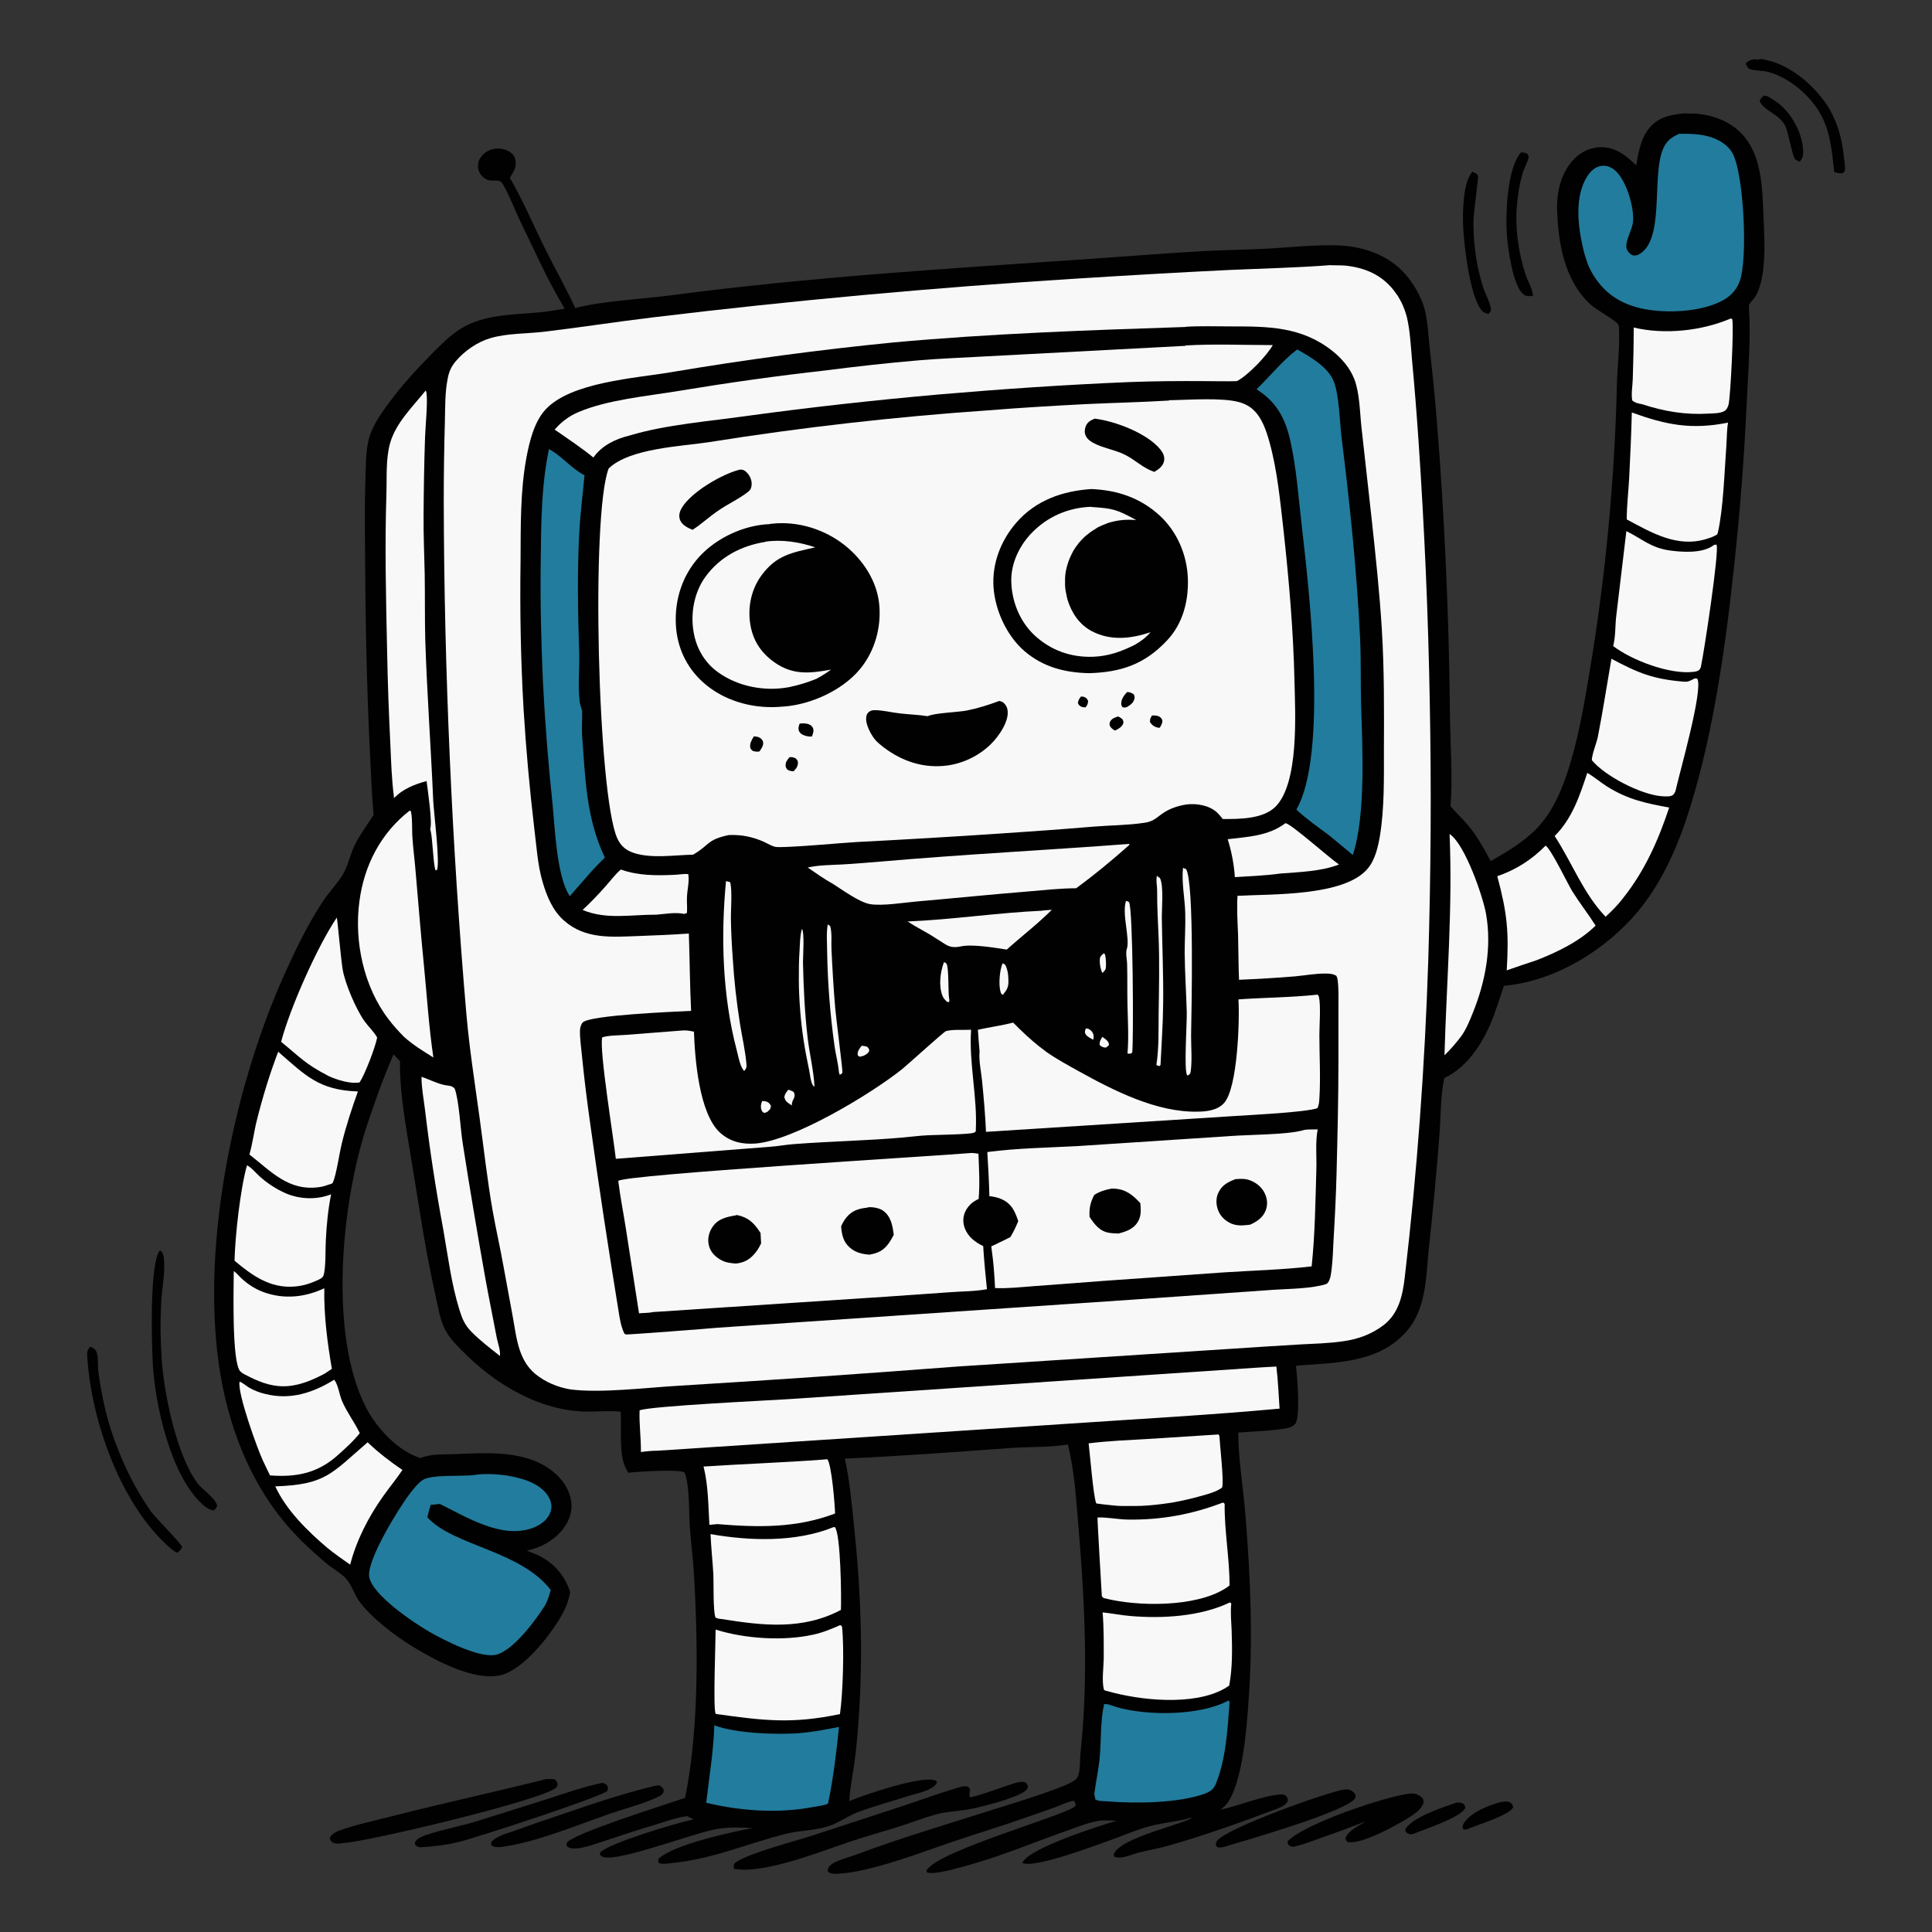 <?xml version="1.0" encoding="UTF-8"?>
<svg xmlns="http://www.w3.org/2000/svg" version="1.1" viewBox="0 0 1024 1024">
  <rect x="0" y="0" width="1024" height="1024" fill="#333333" stroke="none"/>
  <defs>
    <style>
      .cls-1 {
        fill: #010101;
      }

      .cls-2 {
        fill: #227c9d;
      }

      .cls-3 {
        fill: #f8f8f8;
      }
    </style>
  </defs>
  <!-- Generator: Adobe Illustrator 28.6.0, SVG Export Plug-In . SVG Version: 1.2.0 Build 709)  -->
  <g>
    <g id="Capa_1">
      <g>
        <path class="cls-1" d="M796.3,955c1.3-.1,3.1-.4,4.2.4,1.1.7,1.2,1.3,1.5,2.5-1.7,4-18.2,9.1-22.9,11-1.2.6-1.9.9-3.3.8l-.6-.8c0-1,0-1.3.5-2.3,3.7-6.2,13.9-10,20.6-11.7Z"/>
        <path class="cls-1" d="M771.9,955.4c1.3,0,2.5-.2,3.6.6,1,.7,1,1.2,1.1,2.3-2.3,5-21.3,11.1-27.2,13.6-.7.2-1.4.3-2.1.4-.8-.4-1.4-.6-2.1-1.3-.5-.6-.3-.8-.3-1.5,3.5-6.3,20-11.7,26.9-14Z"/>
        <path class="cls-1" d="M935,50.7c1.6,0,2.5.7,3.8,1.5l.8.5c1.2.8,2.4,1.6,3.6,2.5,6.9,5.9,12.1,15.5,12.5,24.7.1,2.4-.2,4-1.8,5.8-.2,0-.4-.1-.5-.2-.6-.2-1.6-.7-2-1.2-1.5-1.7-3.4-13.8-5.1-17.4-2.9-6.3-11.4-8.1-13.6-13.3.4-1.6,1.1-1.9,2.3-3Z"/>
        <path class="cls-1" d="M780.5,91.1c.5.2,1.1.4,1.6.7.5.3,1.2.9,1.3,1.5.2.9-2.3,19.7-2.4,22.6-.3,11.8,1.4,24.8,5,36.1,1.2,3.7,3.3,7.2,4.1,11,.4,1.7-.2,2.1-1.1,3.4-1-.2-2.2-.5-3-1.2-6.8-6.2-10.1-35.4-10.5-45.1-.3-7.4-.2-23.6,5-29.2Z"/>
        <path class="cls-1" d="M805.9,80.8c1.4,0,2.2,0,3.6.7.6,1,.9,1.2.6,2.4-.6,2.3-1.9,4.5-2.7,6.8-1.9,5.8-2.9,12.3-3.4,18.3-1.1,11.8.9,25.4,4.6,36.6,1.2,3.6,3.7,7.4,3.9,11.2-1.9.2-3.6.4-5.1-.8-5.6-4.7-8.2-24.4-8.7-31.3-.8-10.8,0-35.4,7.4-43.9Z"/>
        <path class="cls-1" d="M932.5,31.3c.6,0,.3,0,1,0,13,1.8,25.1,11.4,32.8,21.5,7,9.3,10,19.8,11.1,31.2.2,2,.7,4.4.4,6.3-.2,1-.5.9-1.3,1.5-1.6.2-2.8-.2-4.3-.6-1.4-12-2-22.9-8.9-33.4-5.9-8.9-15.8-16.9-26.2-19.7-3.1-.8-6.7-.5-9.6-1.5-1.1-.4-1.6-1.5-2.1-2.4,0-.8,0-.8.5-1.2,1.1-1,3.1-1.7,4.6-1.5,1.2,0,.5.2,1.6,0,.2,0,.4,0,.5-.1Z"/>
        <path class="cls-1" d="M47.7,713.7c.6.2.9.3,1.5.7,1.3.7,1.8,1.5,2.2,2.9.8,3.2.3,7,.8,10.3,1.7,12.2,4.2,23.9,8.4,35.5,4.9,13.4,11,26,19.2,37.7,2.8,4,16.1,17,16.7,19.2-.6,1.6-1.2,1.9-2.6,3-1.2-.6-2.2-1.3-3.2-2.1-26.4-22.5-42.2-67.3-44.4-101.2-.2-2.7-.3-3.9,1.5-6Z"/>
        <path class="cls-1" d="M712.5,948.5c.8-.1,1.4-.1,2.2,0,1.6.3,2.8,1.3,3.7,2.6,0,.7.2,1.2-.1,1.9-3.7,6.9-59,22.7-68.9,25.7-1,.3-2.2.6-3.2.5-1.1-.1-1.2-.3-1.8-1.1,0-.9.1-1.5.6-2.3,4.3-6.6,58.7-26.1,67.5-27.3Z"/>
        <path class="cls-1" d="M347.4,946.5c.4,0,1-.2,1.4-.2,1.4,0,1.9.9,2.8,1.8.2,1.1.4,1.6-.4,2.6-1,1.1-2.8,1.9-4.2,2.5-7.6,3.3-16.1,5.5-24,8.2-12.9,4.5-25.9,9.7-39,13.5-6.1,1.8-12.3,3.2-18.7,4.1-1.8,0-3.4.2-4.9-1-.1-.7-.3-.9.1-1.6,1.1-1.8,3.6-2.8,5.4-3.7,2.5-1.1,5.2-1.7,7.8-2.7,6.4-2.3,12.8-4.6,19.2-6.7,18-6.1,35.8-12.4,54.4-16.8Z"/>
        <path class="cls-1" d="M84.8,662.7c2.1,1.4,2.1,4,2.2,6.4.3,6.7-1.1,13.7-1.5,20.4-.6,10.2-.5,20.7.2,30.9,1.2,18.3,7.9,50.7,18.8,65.5,2.8,3.8,9.4,7.7,10.6,12.1-.4,1.5-.8,1.6-1.9,2.6-2.4-.5-3.9-1.5-5.7-3.1-16.9-15.1-25.2-52.3-26.5-74.4-.6-10.4-1.9-54.1,3.9-60.6Z"/>
        <path class="cls-1" d="M319.4,945c1.2.3,1.6.5,2.5,1.4.4,1.3.5,1.5,0,2.8-2.9,3.1-69.8,24.9-78.4,27-6.9,1.7-13.8,2.5-20.8,2.9-.7-.1-.5,0-1.1-.3-1.1-.5-1.4-.5-1.8-1.7.2-.5.3-.9.6-1.4,1.1-1.5,3.7-2.5,5.4-3.1,9-3.1,18.7-4.7,27.8-7.6l35.6-11.2c9.9-3.2,20.1-6.8,30.3-8.9Z"/>
        <path class="cls-1" d="M747.3,950.6c.3,0,.7,0,1,0,2.5,0,4.1.9,5.8,2.6.3.8.6,1.3.4,2.2-.7,3.2-4.5,5.8-7.1,7.5-6.2,4-25.8,15-33.1,13.4-1-1-1-.9-1.1-2.3,1.6-3.9,7.2-6.4,10.7-8.6-6.8,2.5-13.5,5.2-20.4,7.5-3.4,1.2-15.6,6-18.6,5.9-.2,0-1.4-.5-1.5-.6-.9-.7-1-1.2-.9-2.3,8.7-9.2,51.6-23.8,65-25.3Z"/>
        <path class="cls-1" d="M290.1,943c1.3-.1,2.4-.1,3.7,0,1.1.7,1.3,1.2,1.8,2.4-.2.9-.1,1.2-.7,1.9-5.3,6.3-99,28.6-112.5,29.5-1.9.2-4.1.8-5.9-.2-1.2-.6-1.3-1-1.7-2.2.2-.5.3-.8.6-1.3,1.1-1.4,3.2-2.5,4.8-3,8.9-3.1,18.5-5.2,27.7-7.5,27.3-7,54.8-12.9,82.2-19.8Z"/>
        <path class="cls-1" d="M540,944.5c1.3-.1,2.2-.2,3.5.2,1,1.1,1.2,1.2,1.3,2.7-.5,1-1,1.6-1.9,2.2-5.6,3.8-23.1,8.3-30.1,9.5-5.5.9-11.1,1.1-16.5,2.5-6.5,1.8-12.9,4.3-19.4,6.4-8.6,2.7-17.4,5.1-26,8-15.7,5.2-45.9,17.5-61.9,14.5,0-.4-.1-1-.1-1.4,0-1.3.4-1.6,1.5-2.3,7.8-5,30.9-10.9,40.7-14.1l47.1-15.4c10.1-3.4,20.3-7.1,30.5-10.1,1.2-.3,2.7-.7,3.9-.3,3,1.1.4,3.6,1.5,5.6,2.6.3,21-6.9,26-8Z"/>
        <path class="cls-1" d="M894.2,60.2c.1,0,.2,0,.4,0,9.4-.4,19.8,2.7,26.8,9,12.6,11.3,12.6,30,13.3,45.7.5,11.3,2.2,35.5-5.9,44.3-.8.9-1.4,1.5-1.9,2.6,1.2,16.8-.3,34.6-1.1,51.5-1.3,28.7-3.5,57.3-6.6,85.9-4.6,43.9-11.8,95.3-26.1,137-5.7,16.6-13.7,33.3-24.9,46.8-17.1,20.6-44.1,37.1-71.1,39.5-1.7,5.1-3.4,10.3-5.2,15.3-4.8,13.1-13.2,27.4-26.4,33.6-2,9.4-1.8,19.5-2.5,29.1-1.5,20.1-3.4,40.2-5.6,60.3-1,9.2-1.2,19.4-3.6,28.4-1.6,5.9-3.9,11.3-7.9,16-14.9,17.4-37.8,17-58.7,18.6l-.3.5c.7,5.2,2.4,27.1-.4,30.4-.8.9-1.8,1.5-3,1.9-5.9,1.7-20.4,2.1-27.2,2.7,0,13.8,2.7,29.6,3.8,43.6,2.7,33.3,4.1,66.2,1.6,99.6-1,14.1-3.1,41.3-10.9,52.8-1,1.5-2.5,2.7-3.9,3.9,9.2-2,23.5-7.8,32.2-8.1,1.7,0,2,.2,3.1,1.4.2.8.6,1.3.3,2.1-.8,2.1-3.7,3.3-5.7,4.1-18.9,7.1-38,14-57.4,19.5-5.2,1.5-10.5,2.4-15.8,3.7-3.7.9-9.5,3.8-13,2.2l-.3-1.1c2.5-9.1,39.4-16.6,41.4-19.7-1.7.3-3.3,1-5,1.3-6.6,1.3-13.2,2-19.7,4-6.3,1.9-12.5,4.6-18.7,6.8-8.2,2.9-40,15-46.4,12,.1-.3.2-.5.4-.8,4.7-7.4,40.2-18.9,49.7-21.6-3,0-6.1-.4-9.1,0-5.5.8-11,3-16.3,4.9-12.9,4.5-25.7,9.7-38.6,14.1-5.8,1.9-32.1,10.6-36.7,8.4l-.2-1c5.7-10.6,75.7-29.7,79-34.3,0-1.4-.2-1.5-.9-2.7-3.6.7-7.1,2.4-10.5,3.7-4.9,1.8-9.9,3.4-14.9,5.2-12.4,4.4-25,8.2-37.5,12.4-16.7,5.6-44.7,16.6-62,17.4-2.1.1-4.1.2-5.6-1.2,0-1.8.8-3,2.3-4,3-2,9.3-3.6,13-5,23.8-8.9,48.3-16.1,72.5-23.8,11-3.5,22.2-6.8,33-10.9,2.7-1.1,9.9-3.4,11.5-6.1,1.8-3,1.3-9.7,1.7-13.3,4.2-39,2.3-78.3-.9-117.3-1.3-15.1-2.1-31.1-5.8-45.9-10,1.7-20.7,1.1-30.8,1.9-29,2.1-58.3,4.3-87.4,5.6,2.5,11.5,3.6,23.4,4.8,35.1,3.7,34.9,5,69.4,2.4,104.5-.5,7.3-1.2,14.8-2.2,22.1-.9,6.3-2.2,12.6-2.6,19v.8c7.8-3.3,38.7-13.8,45.6-10.9.7.3.5.3.8,1.1-1,2-2.9,3-4.9,3.9-2.9,1.4-6.4,2-9.5,3-9.1,2.9-18.6,5.5-27.6,8.8-4.2,1.6-8,4.2-12.1,6.1-8.3,3.8-17.4,3.2-26.1,5.4-20.2,5.1-38.6,13.3-59.8,15.4-2.3.2-5.4.9-7.5,0-.4-1.1-.3-1.1,0-2.3,8.4-7.6,38.1-13.9,49.7-16.2-6.2-.3-12.7-.6-18.9.5-13,2.4-50.1,16.8-59.6,15-1.2-.2-1.7-.6-2.4-1.6l.3-1c4.9-5.1,40.8-15.7,49.4-17.5l-3.4-1.7c-5.7.7-11.3,2.8-16.8,4.5-9,2.7-18,5.6-26.9,8.6-4.8,1.5-9.9,3.6-15,4-1.9.1-3.6.1-5.1-1.2-.1-.6-.3-1,0-1.7,2.5-4.8,53.9-20.8,62.7-23.9,7.5-36.2,6.9-83.4,4.6-120.3-.5-7.9-1.6-15.7-2.1-23.6-.5-7.4,0-22.1-2.8-28.6-2.9-1.8-25.6-.4-29.8.2-.3-.6-.7-1.2-1-1.8-2.6-4.7-2.8-10.9-2.9-16.2-.2-4.8.2-9.7-.2-14.4-5.8-.6-11.8,0-17.6,0-25.6-.3-49.4-14.8-66.9-32.8-3.8-3.9-7.6-7.9-9.6-13.1-1.9-4.8-2.8-10.3-3.9-15.3-3-13.6-5.6-27.3-7.8-41.1l-5.4-33.2c-2.7-16.4-5.9-33.6-5.7-50.3-1.2-1.1-2.3-2.4-3.4-3.6-5.6,12.8-10.1,25.6-14.5,38.9-13.1,40.4-20,109.9,0,148.5,5.6,10.8,16.8,22.9,28.7,26.6.8-.3,1.6-.6,2.5-.8,5-1.4,10.8-1.1,16-1.3,15.4-.6,33.4-1.9,47.2,6.1,6.5,3.8,12,9.5,13.9,17.1,1.2,4.9.3,9.7-2.3,14-4.6,7.6-12.4,12.1-20.9,14,2.2.8,4.3,1.6,6.4,2.6,8.2,4.2,13.8,10.5,16.6,19.4-.9,4.8-2.5,8.9-5,13.1-6,10.2-19.9,28.1-31.9,30.9-14.2,3.3-35-8.1-46.8-15.3-9-5.5-22.3-15.6-28.3-24.2-2.5-3.6-3.8-8.3-6.7-11.6-2.5-2.8-6.2-4.8-9.2-7.1-4.3-3.5-8.5-7.3-12.5-11.1-22-20.7-35.3-47.8-42.3-76.9-16.4-68.5,2.9-162.4,31.4-225.6,5.9-13.1,12.3-26.3,20.2-38.3,3.2-4.9,7.4-9.1,10.5-14.1,2.8-4.6,3.9-10.4,6.2-15.3,2.8-5.9,6.8-11,10.2-16.5-1-10.8-1.3-21.7-1.9-32.6-1.7-34.5-2.4-68.7-2.6-103.2-.1-14.4-.3-28.6.2-43,.2-6.3.2-12.6,1.4-18.8,1.5-7.4,6.3-14.4,10.7-20.3,7.1-9.7,15.1-18.4,23.5-26.9,4.6-4.6,9.2-9.3,14.8-12.8,12.3-7.7,27.3-7.4,41.2-8.7,4.7-.4,9.4-1.2,14-2-9.1-15-16.4-31.7-24.1-47.5-1.9-4-7.3-17.4-9.6-19.7-1.4-1.3-5.3-.2-7.3-1.1-2.1-.9-3.9-2.8-4.6-4.9,0-.3-.2-.5-.2-.8,0-.3-.1-.5-.1-.8,0-.3,0-.5,0-.8,0-.3,0-.6,0-.8,0-.3,0-.5.1-.8,0-.3.1-.5.2-.8,0-.3.2-.5.3-.8.1-.3.2-.5.4-.7,1.3-2.4,3.6-4.1,6.2-4.9,3-.9,6.5-.5,9.1,1,1.6.9,2.9,2.3,3.4,4.2,1,4-.9,6.6-2.9,9.8,6.8,11.7,12.1,24.2,18.1,36.4,5.4,11,11.5,21.6,16.6,32.7,13.5-3.7,35.5-4.8,50.1-6.7,74-9.8,148.6-14.3,223.1-19.4,20.4-1.4,41-3.1,61.4-4.2,10-.5,20-.6,30-1.1,12.6-.6,28.2-2.4,40.5-1.8,13.2.7,26.1,5.2,35,15.4,4.3,4.9,8.7,12.5,10.2,18.9,1.6,6.5,1.9,13.8,2.6,20.5,1.4,12.5,2.7,25,3.7,37.6,4.2,52,6.5,104.2,7,156.4.2,14.8,1.5,33.9.3,48.4,2.9,3.5,6.3,6.6,9.2,10,4.9,5.8,8.5,12.4,12.1,19.1,8.7-5,17.8-10.3,24.8-17.7,7.6-8.1,11.9-17.8,15.5-28.2,6-17.8,9.1-36.5,12.2-54.9,4.2-25.2,7.5-50.5,9.9-75.9,2.4-25.4,3.9-50.9,4.5-76.4.3-9.5,1.5-19.1,1.1-28.6,0-.8,0-2.1-.4-2.7-1.6-2.5-11.4-7.5-14.9-10.8-13.6-12.6-17-32.4-17.5-50.1-.3-9.6,2.2-19.9,9.1-26.9,3.8-3.9,8.9-6.2,14.4-6.2,7.5,0,13.4,4.6,18.4,9.7,1.2-6.9,2.5-14.8,7.3-20.2,5.2-6,11.9-6.8,19.3-7.5Z"/>
        <path class="cls-3" d="M768.3,442.1c.2,0,.3.2.5.3,7.9,5.9,17.1,32.5,18.8,41.8,3.2,17.8-.3,36.2-7,52.7-1.7,4.2-3.4,8.5-6.1,12.3-2.8,3.6-5.6,7-8.9,10.1,1.1-38.9,4.4-78.3,2.7-117.3Z"/>
        <path class="cls-3" d="M194.8,764.4c5.5,5.3,12.1,10.4,18.5,14.7-3.2,4.8-6.9,9.2-10.2,13.9-7.7,10.8-14.2,23.4-17.5,36.3-4.1-2.9-8.2-5.7-12.1-8.9-10.5-8.9-21.8-20-27.6-32.6,26.8-.9,29.7-6.8,48.9-23.3Z"/>
        <path class="cls-3" d="M819.2,448.2c2.9,1.8,11.6,20,14.2,24.3,3.9,6.2,8.4,11.9,12.3,18.1-8.4,8.3-20.4,14.1-31.2,18.3-5.3,1.7-10.6,3.6-15.9,5.4,1.2-20.4.3-30-5-49.9,9.9-3.4,18.2-8.7,25.6-16.2Z"/>
        <path class="cls-3" d="M177.2,731.4c2.1,2.6,2.7,8,4.1,11.2,2.5,5.8,6.3,10.8,9.1,16.4l.3.6c-3.5,4.4-8.2,8.6-12.4,12.3-10.5,9.1-21.6,11.1-35.2,10.1l-3.6-7.5c-3-6.3-13.9-36.5-12.5-42.2,1.8.7,3.3,2.1,4.9,3.1,2.7,1.6,5.9,2.8,9,3.5,13.2,3.2,25-.7,36.2-7.6Z"/>
        <path class="cls-3" d="M436.4,773.6c.7-.1,1.4-.1,2.1-.2,2.3,2.9,4,24.1,4.1,28.8-20.6,7.8-40.8,7.4-62.4,5.6l-4.2.4c-.6-10.1-.6-21.1-3.1-30.9,21.1-1.4,42.4-2.1,63.5-3.7Z"/>
        <path class="cls-3" d="M178.5,486.3c.3.3,2.2,22.1,3.1,27.4,1.2,7.5,7.2,21.5,11.7,27.7,2.1,2.9,4.8,5.3,6.6,8.5-.9,5-6.5,19.6-9.3,23.8-4.9.9-11.8-1.3-16.3-3.3-12.7-6.6-14.7-9.6-25.3-18.2,4.6-17.7,19.3-50.8,29.6-66Z"/>
        <path class="cls-3" d="M917.5,168.9l.6.2c1,3.5-.9,41-1.9,45.2-.4,1.5-1,3-2.5,3.7-2.2,1.1-5.3,1.1-7.7,1.2-12.6.8-23.8-1.1-35.8-5-1.8-.3-3.7-.7-5.1-2-.6-3.5.2-7.8.3-11.4.3-9.1.5-18.1.5-27.2,16.4,3.9,36.2,1.8,51.7-4.9Z"/>
        <path class="cls-3" d="M130.9,617.6c2.6,1.4,4.6,4,6.7,5.9,4,3.6,9,6.9,13.9,9,7.5,3.2,16.4,3.5,24,.5-1.6,7.9-2.4,16.1-2.8,24.2-.3,4.6.1,14.5-1.2,18.7-.5,1.5-1.8,1.9-3.1,2.6-3.9,1.8-8.1,3.1-12.4,3.4-12.9,1-22.4-5.9-31.7-13.7.3-13,3.1-38.3,6.6-50.5Z"/>
        <path class="cls-3" d="M645.8,760.2l.5.8c.2,4.4,2.6,25.2,1.4,27.5-3.4,2.4-7.9,3.5-11.9,4.6-2.2.6-4.4,1.2-6.7,1.7-2.2.5-4.5,1-6.7,1.4-2.3.4-4.5.7-6.8,1-2.3.3-4.6.5-6.8.7-2.3.2-4.6.3-6.9.3-2.3,0-4.6,0-6.9,0-2.3,0-4.6-.2-6.9-.5-2.3-.2-4.6-.5-6.8-.8l-.3-.2c-1.5-3.5-3.3-26.1-4-31.7,10.3-1.3,20.8-1.7,31.1-2.3l37.6-2.4Z"/>
        <path class="cls-3" d="M123.8,673.6c1.4,1,2.6,2.4,3.8,3.6,3.6,3.4,7.5,6,12.2,7.7,10.8,3.9,21.9,2.7,32.1-2.1-.3,14.1,1.6,28.8,4,42.7l-3.7,2.5c-5.9,3.1-12.2,5.9-18.9,6.6-7.8.8-14.5-1.5-21.4-5-1.4-.7-3.4-1.6-4.5-2.7-4.7-4.7-3.5-45.2-3.5-53.3Z"/>
        <path class="cls-3" d="M223.3,570.7c4.3,1.4,9.1,4,13.5,4.6,1.7.2,3,.3,4.2,1.7,2.4,6.6,3,21.5,4.3,29.3,3.7,23.7,7.7,47.4,11.9,71,1.9,10.6,4.1,21.2,6.1,31.8.6,3,2,6.5,1.7,9.6-5.2-4.1-10.6-8.2-15.2-12.9-3.4-3.4-4.9-7-6.3-11.6-4.3-13.8-6.1-28.6-8.6-42.8-3.9-20.9-7.1-41.8-9.6-62.9-.7-5.9-1.9-11.8-1.9-17.7Z"/>
        <path class="cls-3" d="M841.2,409.6c3.7,2.1,7.1,5.1,10.8,7.4,10.7,6.7,20.4,8.8,32.7,11-5.8,17.5-13,33.7-24.5,48.1-2.7,3.6-5.9,6.7-9.2,9.8-11.8-12.3-17.8-28.7-27-42.8,9.3-9.2,13.3-21.4,17.3-33.5Z"/>
        <path class="cls-3" d="M147.4,557.4c14.7,12.8,21.7,20.4,42.3,21.1-3.3,9.2-6.3,18.3-8.6,27.8-1.2,4.9-2.9,16.7-4.7,20.5-.3.7-1.6.9-2.3,1.1-1.6.6-3.2,1.1-4.9,1.3-16.2,2.3-25.5-8.3-37-17.3,1.7-5.9,2.4-12,3.9-18,3.1-12.4,6.8-24.6,11.4-36.6Z"/>
        <path class="cls-2" d="M378.5,914.4c11.2,4.4,34.1,5.2,46.3,4.1,6.7-.6,13.3-1.9,19.9-3.2-1.4,13.5-3,27.2-5.8,40.5-.2.1-.4.3-.6.4-1.8.8-5,1.1-7,1.5-18.4,3.6-38.9,2.2-57-2.2,1.6-13.7,3.9-27.4,4.3-41.2Z"/>
        <path class="cls-3" d="M854,349.1c14.2,7.6,22.2,10.9,38.5,12.2,2.1.2,3.2-.4,5.1-1.4.9-.5,1-.3,2-.2,3.3,5.7-9.5,50.2-11.6,59.7-.3.5-.6,1.3-1,1.7-1.3,1.4-4.7,1-6.4.9-11-.9-30-10.7-36.9-19.1,0-3,2.5-9,3.2-12.4,2.7-13.8,4.8-27.6,7.2-41.4Z"/>
        <path class="cls-3" d="M651.8,849.4c.5,0,.2,0,.8.5-.5,4.7,0,9.7.2,14.4.3,9.7.5,19.5-1.3,29.1-.9.6-1.8,1.2-2.7,1.7-16.3,9.1-44.6,6.2-61.9,1.2-.9-.1-1.1-.2-1.8-.7-1.2-4.7-.2-11.5-.1-16.4,0-8.2.1-16.5-.6-24.6,4.9.5,9.7,1.5,14.6,1.9,17,1.5,37.4.3,52.9-7.2Z"/>
        <path class="cls-3" d="M445.4,861.4c.6.2.2,0,.9.8,1.2,11.3.5,35-1.1,46.3-25.3,5.3-40.2,3.5-65.3,0l-.6-.2c-1.4-2.4,0-38.8,0-44.6,15.4,4.9,36.1,6.2,51.7,2.7,5.1-1.1,9.7-3,14.4-5.1Z"/>
        <path class="cls-3" d="M864.8,218.6c18.3,6.6,31.6,9.3,51.1,5.4-.7,4-.6,8.3-.9,12.3-1,13.6-1.6,33.3-4.5,46l-.4,1c-1.8,1.1-3.8,1.8-5.8,2.4-15.4,4.7-29-3.4-42.1-10.4,0-7.3.9-14.6,1.3-22,.6-11.6,1.1-23.1,1.4-34.7Z"/>
        <path class="cls-3" d="M441.9,809.4h.6c3.1,3.6,3.5,37.3,3.2,43.9-20.5,10.8-41.4,8.3-63.4,4.8-1.2-.1-2-.2-3.1-.8-1.3-3.5-.9-18.2-1.1-22.7-.4-7.2-1.2-14.3-1.5-21.5,20.8,3.7,45.4,4.4,65.2-3.7Z"/>
        <path class="cls-3" d="M648.1,796.4c.7.2.3,0,1,.7-.2,14.2,2.6,28.9,2.6,43.2-.8.6-1.5,1.2-2.4,1.7-15.8,9.9-46.3,9.6-63.9,5.1-.8-.3-.6-.1-1.1-.7-.1-.1-.2-.2-.3-.4,0-.3-2.4-40.2-2.3-41.7,5.2-.2,10.6,1,15.9,1.1,17.5.3,34.2-2.7,50.5-9Z"/>
        <path class="cls-3" d="M862,281.5c8.3,4.1,12.8,8.7,22.6,10.2,6.9,1,17.7,1.7,23.5-2.6.7-.5.8-.4,1.7-.4,1.6,3.1-6.7,57.5-8.2,64.2,0,.5-.3,1.3-.6,1.7-.8,1.2-2.1,1.3-3.4,1.5-12.6,1.5-32.7-6.1-42.6-13.7,1.4-5.1,1-11.1,1.7-16.4l5.3-44.4Z"/>
        <path class="cls-3" d="M217.2,429.7c0,0,.2,0,.3,0,1.1.9.9,10.8,1,12.9.4,7,1.4,13.8,1.9,20.8,1.4,16.2,2.7,32.3,4.3,48.4,1.6,16.2,2.6,32.5,5,48.7-5.4-3.4-10.9-6.7-15.6-11-2.9-2.9-5.6-5.9-8.1-9.2-13.2-17.1-18.4-41.4-15.5-62.6,2.5-19.1,11.4-36.3,26.7-48.1Z"/>
        <path class="cls-2" d="M650.7,901.4h.6c0,0,.4.8.4.8-1,13.9-1.9,30.3-7.3,43.3-1.2,3-3,4.1-5.9,5.2-13.6,5-36.7,5.3-51,4.1-2.1-.2-5,0-6.9-1l-.6-2.9c.8-6.6,2.3-13.1,2.9-19.8.8-9,.3-19.2,2.3-27.9,2.1-.2,4.3.9,6.3,1.5,16.1,4.8,44.4,4.8,59.4-3.3Z"/>
        <path class="cls-3" d="M225.6,206.8c.2.6.5,1.2.5,1.9.6,5-.6,17.2-.8,22.8-.5,13.9-.7,27.8-.8,41.7-.1,10.3.4,20.6.6,30.9.2,11.7,0,23.4.3,35.1.9,28.3,3,56.6,4.2,84.9.3,6.4,3.7,33.2,2,37l-.7.2c-1.2-1.8-1.6-17.1-2.7-21.2,0-.2-.1-.4-.2-.6,1.3-3.5-1.3-20.7-1.9-25.5-6.2,1.6-12.9,4.3-17.3,9.1v-.7c-1.2-9.2-1.5-18.6-1.9-27.9-.8-16.2-1.4-32.3-1.7-48.5-.6-28-1.3-56-.4-84.1.3-8.7-.4-18.5,1.9-26.8,3-10.9,12.1-19.6,19-28.2Z"/>
        <path class="cls-2" d="M890.1,70.9c5.5,0,11,0,16.4,1.7,4.9,1.5,10,4.6,12.2,9.5,5.6,11.8,7.7,55.1,3.4,66.9-1.9,5.3-5.7,8.8-10.7,11.1-12.7,6-34.2,6.5-47.3,1.7-10.3-3.7-17.5-10.8-22.1-20.7-1.1-2.9-2.1-5.9-2.8-8.9-2.8-11.8-4.9-27.9,2.1-38.8,1.6-2.5,4-4.9,7.1-5.4,2.6-.5,5,.3,7.1,1.9,6.4,4.9,10.9,20.3,10,28.1-.5,3.8-4.3,10.2-3.4,13.6.4,1.6,1.7,3,3.1,3.7,1.2.2,2,.2,3.1-.3,14.3-7.1,7-40.8,13-55.7,1.9-4.7,4.6-6.6,9-8.5Z"/>
        <path class="cls-2" d="M252.1,781.6c8.6-.9,18.7.1,26.8,3,5,1.8,10.2,4.9,12.5,10,1.1,2.5,1.2,5.2,0,7.7-1.7,3.8-5.4,6.2-9.2,7.6-16.4,5.9-34.9-5.8-49.1-12.8-1.6.3-3.2.3-4.8.5-.7,2.2-1.3,4.4-1.8,6.6,14,15.3,49.2,17.5,65.4,38.5-.8,2.9-1.5,5.3-2.9,8-4.9,7.8-16.4,23.4-25.5,26.2-8.6,2.6-28.4-7.7-35.9-12-7.9-4.5-30.3-19.5-31.9-29.1-1.5-8.8,16-37,21.5-44.1,1.9-2.4,4.3-5.6,6.9-7.3,4.8-3,20.8-1.8,27.3-2.6h.7Z"/>
        <path class="cls-3" d="M669,724.7l7.5-.4c.9,7.4,1.2,14.9,1.7,22.3-36.8,3.4-73.8,5.4-110.6,7.9l-219.1,14.4c-3,0-5.9.3-8.8.7.1-7.4-1-14.7-.7-22.1,6.1-2.3,67.6-5.2,78.5-5.9l251.5-16.9Z"/>
        <path class="cls-3" d="M705.7,140.6c2.5,0,5.1,0,7.6.2,10.1,1.1,18.8,4.8,25.2,12.8.8,1.1,1.6,2.2,2.4,3.3.7,1.2,1.4,2.4,2,3.6.6,1.2,1.1,2.5,1.6,3.8.5,1.3.8,2.6,1.2,3.9,1.6,6.9,2,14.3,2.6,21.4,1.4,15,2.6,29.9,3.6,44.9,3.1,45.7,5.1,91.5,5.9,137.3.9,45.8.6,91.6-.8,137.4-1.8,56-5.9,111.8-12.4,167.4-1.1,9.7-3.1,19.4-11.2,25.7-6.4,4.9-13.6,7.5-21.5,8.6-7.5,1.1-15.5,1.3-23.1,1.7-12.1.7-24.2,1.5-36.4,2.3l-145.1,9.4c-49.3,3.8-98.7,7.2-148,10.2-16.9,1-41,4-57.1,1.9-6.8-1.2-13.1-3.8-18.5-8.2-4-3.4-6.4-7.4-8.1-12.3-2-5.8-2.7-11.9-3.8-17.9l-5.1-27.7c-1.7-9.4-3.8-18.7-5.5-28.1-2.9-16.5-4.7-33.1-7-49.7-2.5-18.3-5.4-36.6-7-55-3.9-45.2-6.8-90.4-8.8-135.7-2-45.3-3.1-90.6-3.2-135.9,0-14.2.2-28.3.6-42.5.2-7.5,0-15.4,1.5-22.8.7-3.7,1.9-6.4,4.4-9.3,4.6-5.4,11.4-10.1,18.3-12.1,8.8-2.6,19.4-2.3,28.6-3.4,19.2-2.3,38.4-5.3,57.6-7.6,74.4-9,149.1-15.8,223.9-20.5,27-1.7,54.1-3.3,81.2-4.6,18-.8,36.2-1.2,54.2-2.6Z"/>
        <path class="cls-1" d="M628.5,173.2c7.8-.5,15.7-.2,23.6-.2,19.9,0,37.7,0,54.1,13,4.9,3.9,9.3,9,11.6,14.9,2.9,7.6,2.9,17.3,3.8,25.5l5.4,48.6c2.1,19.4,4.2,39,5.4,58.5,1.3,21.2,1.2,42.6,1.1,63.9,0,14.9.3,30.9-2.1,45.6-1,5.9-2.6,12.9-6.6,17.5-12.4,14.6-50.5,13.3-68.9,14.3-.4,6.8,0,13.7.3,20.6.2,8,.2,16,.5,23.9,9.9-.4,19.8-1,29.6-1.8,5.3-.5,10.7-1.5,16-1.5,2.1,0,4.2.1,6,1.2.4.8.6,1.5.7,2.4.6,4.7.4,9.8.4,14.6v27.7c0,20-.5,40-1,60-.3,11.9-.9,23.6-1.6,35.5-.3,5.3-.4,10.7-1.1,16-.3,2.1-.6,4.9-2,6.6-.7.8-2.4,1-3.4,1.3-9.2,2-19.8,1.8-29.3,2.6l-71.6,5-218.9,14.8c-3.6.4-48.3,3.8-48.8,3.6-.3-.1-.5-.4-.8-.5-1.9-4-2.5-8.4-3.2-12.8-5.3-32.6-10.3-65.2-14.8-97.9-1.7-12-3.2-23.9-4.4-36-.4-4.5-1.2-9.4-1.1-13.9,0-1.4.5-3.3,1.5-4.3,3.8-3.9,49-5.7,57.4-6.1-.7-13.6-.7-27.3-1.2-41-8.8.6-17.6,1-26.5,1.3-14.2.5-28.3,1.9-39.7-8.2-6-5.3-9.1-12.9-11.3-20.4-2.7-9.2-3.2-18.8-4.4-28.2-2.5-21.1-4.4-42.2-5.7-63.4-1.5-26.1-2-52.3-1.6-78.5.1-18.1-.2-37,3.1-54.8,1.6-8.5,4.1-19,10.1-25.5,13.4-14.6,47.6-16.6,66.4-19.8,39.1-6.6,78.5-11.9,118-15.8,51.5-4.7,103.2-6.5,154.9-8.2Z"/>
        <path class="cls-3" d="M575.5,545.1c.4,0,.6,0,1,.1,1.1.3,2,1.1,2.6,2.1.7,1.3.7,2.4.3,3.8-1.2-.7-3.1-1.6-3.9-2.8-.8-1.2-.4-2,0-3.2Z"/>
        <path class="cls-3" d="M584.2,549.6c.7.3,1.3.9,2,1.4,1.1,1,1.5,1.5,1.6,2.9l-1.5,1.3c-.3,0-.6,0-.8,0-1.3-.2-1.8-.5-2.7-1.4,0-2,.5-2.5,1.4-4.2Z"/>
        <path class="cls-3" d="M404,583.6c.7,0,1.6,0,2.3.3,1.2.4,1.7,1.1,2.3,2.2-.2,1.9-.5,1.9-1.9,3.2l-1.4.6c-.7-.3-1-.3-1.4-1-1-1.8-.6-3.5,0-5.3Z"/>
        <path class="cls-3" d="M585,505.2l.7.7c.4,1.8.5,3.6.5,5.4,0,2.4-.2,2.8-1.9,4.4-1-1.8-1.5-4.9-1.4-6.9.1-2,.7-2.3,2.1-3.5Z"/>
        <path class="cls-3" d="M456.8,554.3c.9,0,1.7.2,2.6.4,1.1,1,1.2.9,1.3,2.4-.9,1.5-1.5,1.7-3,2.5l-2,.5c-.6-.4-1-.4-1.1-1.1-.2-1.9,1-3.3,2.1-4.7Z"/>
        <path class="cls-3" d="M417.7,577.6c1.2.2,2,.6,3,1.2,1.4,2.7-.7,3.7-1,6.3,0,.3,0,.5,0,.8-.4-.2-.7-.5-1.1-.7-1.6-1.1-2.5-1.8-2.9-3.8.3-1.6,1-2.4,2-3.7Z"/>
        <path class="cls-3" d="M531.5,510.6c.6.2.9.5,1.4.9.9,2,1.4,4,1.5,6.2.2,3.7.3,5.9-2.3,8.8l-.4.8c-1-.4-1.1-.6-1.4-1.6-1.1-3.8-.5-11.6,1.1-15.1Z"/>
        <path class="cls-3" d="M500.4,510c.7.3.5.1,1.1.6,1.5,1.1,1,15.5,1.5,18.3.2,1,.3,1.2,0,2.2h-.9c-1-.9-1.9-1.8-2.5-3.1-2.2-5.4-1.3-12.6.7-18Z"/>
        <path class="cls-3" d="M425,492.3c1.5,1.6.6,14.6.6,17.7.3,13.6.9,26.8,2.5,40.3,1,8.5,3.2,17.2,3.6,25.7-.3-.2-.6-.4-.8-.7-1.3-1.9-1.6-6.2-2.1-8.4-1.1-5.2-2.1-10.4-2.9-15.7-.8-5.3-1.4-10.5-1.8-15.8s-.7-10.6-.7-15.9c0-5.3,0-10.6.4-15.9.2-3.7.2-7.6,1.2-11.2Z"/>
        <path class="cls-3" d="M438.7,490c.5.2.9.5,1.3.8,1.1,3.8.5,8.5.7,12.4.5,10.4,1.1,20.9,2,31.3.3,4,4,32.9,3.8,33.8-.1.8-.7.9-1.4,1.4-.3-.7-.4-1-.5-1.8-.4-4.5-1.7-9.1-2.3-13.6-2.3-16.5-3.6-33-3.9-49.6,0-4.7-.5-10,.3-14.7Z"/>
        <path class="cls-3" d="M596.8,477.5c.6.2,1.2.2,1.6.7,2.1,2.7,2.5,72.9,1.7,79.7-1,.8-1.2.6-2.5.5.7-8.4.2-16.8,0-25.2-.2-7.4,0-14.7-.2-22.1,0-2.2-.9-5.9-.2-8,1.9-5.5-2.7-18.6-.4-25.6Z"/>
        <path class="cls-3" d="M613,464.1l1.8,1.3c2.1,4.1.9,16.7,1,21.6.2,15,.9,30,.7,45-.1,10.9-.9,21.7-1.4,32.5l-.7.6-1.5-.6c1.4-9,1.1-18.3,1.2-27.4.2-13.3.5-26.7,0-40-.4-8.5-.8-16.7-.8-25.2,0-2.9-.7-4.8-.1-7.8Z"/>
        <path class="cls-3" d="M627,460l1.6.6c4.5,6.8,2.9,75.9,2.7,88.3,0,6.1.6,13.1-.2,19-.2,1.4-.5,1.4-1.6,2.2-.1-.1-.2-.2-.3-.3-1.8-2.4,0-28.2-.2-33.6-.3-10.4-1-20.8-1.1-31.2,0-7.1.5-14.1.3-21.2-.2-7.6-2-16.2-1.2-23.7Z"/>
        <path class="cls-3" d="M384.6,467c.8.1,1.6.3,2.4.6,1.2,4.3.3,14.8.4,19.7.1,7,.5,14,1,21,.7,11.5,2,22.9,3.8,34.3,1.1,6.9,2.8,14.1,3.4,21.1.2,1.9.1,2.4-1.1,3.9-.2-.2-.5-.3-.6-.6-1.8-2.4-2.7-7.7-3.5-10.7-7.5-28.6-8.4-59.9-5.6-89.3Z"/>
        <path class="cls-3" d="M552.1,482.7c1.8-.3,3.6-.3,5.4-.5-7.5,7.5-16,14-23.9,21.1-6.5-1-18.2-3-24.3-1.7-6.3,1.3-7.6-.9-13-4.1-4.9-3.3-10.3-5.8-15.2-9.1,23.7-1,47.3-4.6,71-5.7Z"/>
        <path class="cls-3" d="M329.2,460.9c8.9,3.2,18.4,3.2,27.6,2.8,2.6,0,5.4-.7,8-.4.7,3.7-.6,8.5-.7,12.4-.1,2.8.2,5.5,0,8.2l-1.4.5c-4.9-1-9.8,0-14.8.4-13.3-.1-26.5,2.8-39.1-2.5,4.3-4,8.3-8.2,12.2-12.6,2.7-3,5.1-6.4,8.3-9Z"/>
        <path class="cls-3" d="M681.4,436.3c3.4.7,23.1,18.4,28.3,21.9-9.5,3.7-21.1,4-31.2,4.8-7.9,1.1-16,1.4-24,1.9-.4-6.5-1.8-13.9-3.8-20.1,10.8-1.3,21.6-1.7,30.6-8.5Z"/>
        <path class="cls-3" d="M598.4,447.2h.1c0,0,.1.6.1.6-9.2,8.2-18.3,15.7-28.2,23-8.5,0-17.1,1-25.6,1.7-19.7,1.6-39.3,3.6-58.9,5.3-6.8.6-18.4,2.5-24.8,1.4-5.7-1-14.5-7.5-19.6-10.7-4.7-2.6-9-5.7-13.4-8.7,5.9-1.3,11.8-1.3,17.9-1.6,7.2-.4,14.3-1,21.5-1.6,43.6-3.8,87.3-6,130.9-9.3Z"/>
        <path class="cls-2" d="M290.9,238c6.9,3.6,11.7,10.2,18.9,13.9-.9,10.3-2.3,20.6-2.8,30.9-1.1,21.3-.7,42.2,0,63.4.2,8.5-.8,17.7.3,26.1.2,1.6,1,2.9,1.2,4.5.2,1.3-.2,9.9,0,12.5,1.7,22.7,2.1,44.4,12.1,65.2-3.6,3.6-7,7.1-10.3,11l-8.3,9.5c-.1-.2-.2-.3-.3-.5-6.6-10.3-7.6-35.7-8.8-48-2.3-21.5-4-43-5.1-64.6-1-21.6-1.5-43.2-1.2-64.7.2-19.8.3-39.9,4.4-59.3Z"/>
        <path class="cls-3" d="M698.2,527.2l.4.2c.2.4.4.6.5,1.1,1,4.8.2,14.8.2,20,0,11.1.7,22.6,0,33.7-.1,1.8-.2,3.7-1.1,5.2-6.9,2.2-34.6,3.5-43.6,4.1l-132,8.4c-.4-9.1-1.2-18.2-2.1-27.2-.5-4.8-1.8-10.8-1.3-15.5-.3-3.8-.7-7.6-.9-11.4,6.2-1.4,12.5-2.2,18.7-3.8,1.1,1.1,2.2,2.2,3.3,3.3,4.5,4.4,9.3,8.6,14.4,12.3,5.4,3.8,11.4,7,17.1,10.2,18.6,10.3,41.5,22,63.4,21.4,4.8-.1,10.2-.8,13.6-4.6,7.2-8,8.3-44.3,7.6-54.9,13.9-1,27.9-1,41.8-2.5Z"/>
        <path class="cls-3" d="M367.8,546.6c.5,14.5,2.7,43.5,13.8,53.7,5.4,4.9,11.8,6.3,18.8,5.8,20.3-1.6,61-26.1,77.7-39.4,3.1-2.5,22.2-19.9,23.3-20.2,3.7-1,9.4-.5,13.3-.7-1.2,17.8,3.4,35.6,2.5,53.2v.7c-.4.2-.7.6-1.1.7-2.8.9-20.1,1.1-24.1,1.3-4.4.2-8.9.8-13.4,1.2-19.2,1.7-38.5,2-57.8,3.5-4.2.3-8.3,1.1-12.5,1.4l-81.9,6.4c-1.1-10.5-8.9-57.9-7.2-64.4,3.7-1.1,8.7-1,12.6-1.3l29.6-2.3c2.2-.2,4.1.1,6.3.6Z"/>
        <path class="cls-3" d="M628.3,183.1c15.3-.9,30.9-.2,46.3-.2-3.2,5.7-13.2,16.1-19,19.1-5.6.2-11.4,0-17.1,0-13.3-.1-26.5,0-39.8.5-33.9,1.4-67.7,3.7-101.4,6.6-33.8,3-67.4,6.7-101,11.3-19.7,2.8-43.7,4.7-62.5,10.4-7.5,1.8-14.8,5.3-19.3,11.7-6.5-5.3-13.6-10-20.5-14.8.2-.3.4-.5.7-.8.8-.9,1.7-1.8,2.6-2.6.9-.8,1.9-1.6,2.9-2.3,1-.7,2-1.4,3.1-2,1.1-.6,2.2-1.1,3.3-1.6,15.7-6.6,36.2-8.4,53.1-11.2,26-4.3,52.1-8,78.2-10.9,16.2-2.1,32.5-3.9,48.8-5.3,11.8-1,23.6-1.4,35.5-2.1l106.1-5.6Z"/>
        <path class="cls-2" d="M687.7,185.3c6.4,3.6,15.1,8.6,18.6,15.5,3.6,7,3.7,23,4.8,31.4,4.4,35.3,8.1,71,9.8,106.5.5,11.5.2,22.9.5,34.4.7,22.7,2.6,59-4.4,80.1-4.2-3.7-8.7-7.2-13-10.8-5.7-4.2-11.7-8.4-16.9-13.3,16.9-29.4,6.8-116.2,2.8-150.9-1.7-14.7-2.7-29.6-5.9-44.1-2.7-12.4-7.3-20.9-18-27.8,7.1-6.8,13.8-15.3,21.6-21.1Z"/>
        <path class="cls-3" d="M690.2,599.2c1.8-.8,6.2-.5,8.2-.6-1.3,6.7-.5,14.3-.7,21.1-.5,17-.7,34.6-2.5,51.5-15.4,1.8-31.2,2.2-46.7,3.2l-63.6,4.5-37.1,2.8c-6.8.5-13.6,1.3-20.4,1-.1-2.8-.3-5.5-.5-8.3-.3-4.6-.9-9.2-1.5-13.8,3.4-1.6,6.8-3.2,10.1-4.9,1.7-2.7,3-5.6,4.2-8.5-1-2.9-2.1-5.9-4.1-8.2-2.9-3.3-7-4.6-11.2-5-.2-7.8-.6-15.6-1.1-23.4,16-2.1,32.5-2.3,48.6-3.2l80.6-5.3c9.6-.7,29.4-.7,37.6-2.9Z"/>
        <path class="cls-1" d="M589,630c.5,0,1,0,1.5,0,6.2.3,9.8,3.3,13.9,7.7.3,3.7.6,6.9-1.5,10.2-2.3,3.6-6.2,4.9-10.1,5.9-1.6-.1-3.4-.1-5-.4-5-.8-7.7-4.5-10.3-8.4-.3-4.5.4-7.7,2.5-11.7,3-1.8,5.7-2.7,9.1-3.3Z"/>
        <path class="cls-1" d="M654.6,625c2.6-.2,4.9-.4,7.4.4,3.6,1.2,6.8,3.7,8.4,7.2,1.3,2.8,1.6,5.9.5,8.8-1.5,4-4.6,6-8.3,7.7-3.4.4-6.5.8-9.8-.5-3.3-1.4-5.9-3.8-7.2-7.2-1.1-2.9-1.2-6.3.1-9.1,1.8-4,4.9-5.7,8.8-7.2Z"/>
        <path class="cls-3" d="M513.8,611.2c1.5-.3,3.3.1,4.8.3.3,8,.8,16.1.1,24-3.1,1.2-5.8,3.8-7.2,6.9-1.2,2.7-1.2,5.9-.1,8.7,1.7,4.4,5.5,7.4,9.7,9.3.5,7.7,1.2,15.3,2,22.9-6.3,1.2-13.1,1.1-19.5,1.6l-34.4,2.4-122.8,8.1h-.3c-2.2.6-5.1.4-7.4.7l-7-45.1c-1.3-8.4-3-16.7-4-25.1,4.3-3.4,168.5-13.2,185.8-14.7Z"/>
        <path class="cls-1" d="M459.5,640.1c.2,0,.4-.2.6-.2,2.2-.3,6.1.4,8,1.8,4.2,3.1,5,8,5.6,12.8-.8,1.5-1.6,3-2.6,4.4-2.8,3.9-5.7,5.3-10.3,6.1-3.8-.3-7.3-1.1-10.2-3.6-3.7-3.1-4.4-6.9-4.8-11.4.7-1.6,1.6-3.2,2.7-4.6,3-3.7,6.4-4.8,11-5.3Z"/>
        <path class="cls-1" d="M390.3,644h.4c6.3,1.4,9,4.3,12.4,9.5l.3,5.5c-.9,1.9-1.9,3.7-3.3,5.3-2.7,3.3-5.8,5-10.1,5.4-2.8-.2-5.4-.5-7.9-1.9-3.1-1.7-5.6-4.3-6.4-7.8-.8-3.3,0-6.7,1.8-9.5,3.1-4.7,7.7-5.5,12.8-6.4Z"/>
        <path class="cls-3" d="M619.6,212.1c.5,0,1.1,0,1.6,0,9.6-.2,26.6-1.4,35.4,1,3,.8,6,2.3,8.2,4.6,4.2,4.2,6.3,10.5,7.9,16.1,4.3,15.2,5.8,31.7,7.6,47.3,2.9,26.6,5.2,53.1,5.8,79.9.4,17.2,2.5,54-10.1,66.6-6.7,6.6-19.2,6.5-27.9,6.5-1-1.2-2-2.5-3.1-3.5-4.1-3.8-10.9-4.9-16.2-4.2-4,.6-8.4,2-11.8,4.2-4.1,2.7-5.4,4.8-10.5,5.5-8.6,1.3-17.7,1.3-26.5,2-16.7,1.4-33.3,2.6-50,3.7-25.3,1.7-50.6,3.2-76,4.5-12.4.8-24.8,2.1-37.3,2.6-1.7,0-3.8.2-5.5,0-2-.3-4.3-1.8-6.1-2.6-6.1-2.8-12.2-4-18.9-3.7-11.6,2.5-9.9,5.1-18.5,10.2-.1,0-.3.1-.4.2-9.8.2-22.3,2.2-31.6-1-4.1-1.4-6.8-3.8-8.6-7.8-10.3-23.3-14-171.4-4.5-195.9,11.2-10.8,38.7-11.7,53.5-14,49-7.8,98.2-13.4,147.7-16.8,17.1-1.4,34.3-2.4,51.5-3.3,14.8-.7,29.5-1,44.3-1.9Z"/>
        <path class="cls-1" d="M572.9,369.2c.5,0,1.3,0,1.7.2,1.2.4,1.5.9,2.1,2,0,1.6-.4,2.3-1.3,3.5-.6,0-1.3,0-1.9-.2-1.2-.4-1.6-.9-2.2-2,.3-1.8.6-2.1,1.6-3.5Z"/>
        <path class="cls-1" d="M610.6,379.2c1,0,2.5,0,3.4.4,1.3.6,1.5,1,2.1,2.2,0,1.7-.6,2.5-1.4,3.9-.3,0-.5,0-.8,0-2-.4-3.4-1.3-4.4-3.1,0-1.6.3-2.1,1.1-3.4Z"/>
        <path class="cls-1" d="M592.7,379.8c1,.4,1.5.8,2.3,1.5.2.7.6,1.2.4,1.9-.6,2.1-2.6,3.1-4.4,4-1-.5-2-1.2-2.6-2.2-.5-1-.4-2,.2-2.9.9-1.4,2.5-1.8,4-2.4Z"/>
        <path class="cls-1" d="M418.4,401.3c1.4,0,2.1,0,3.4.7.6.7,1,1,1.1,1.9.2,2.1-.9,3.5-2.3,4.9-.9,0-2.1-.2-2.9-.7-.1,0-.2-.1-.3-.2-.1,0-.2-.2-.3-.3,0,0-.2-.2-.2-.3,0-.1-.1-.2-.2-.3,0-.1-.1-.2-.2-.4,0-.1,0-.2-.1-.4,0-.1,0-.3,0-.4,0-.1,0-.3,0-.4,0-1.7,1.1-2.9,2.1-4.1Z"/>
        <path class="cls-1" d="M597.4,366.8c1.7.1,2.2.3,3.6,1.3.3.9.5,1.1.3,2.1-.5,2.3-2,3.3-3.9,4.5-1.3.4-1.4.5-2.6,0-.2-.4-.4-.8-.5-1.3-.3-2.5,1.5-5,3.2-6.7Z"/>
        <path class="cls-1" d="M399.5,390.3c1,0,2.5.2,3.3.8,1,.6,1.6,1.4,1.7,2.6.1,1.7-1.1,3.3-2,4.6-1.5.2-2.1.1-3.5-.3-.6-.6-1.1-.8-1.3-1.6-.5-2.3.7-4.1,1.8-6Z"/>
        <path class="cls-1" d="M423.8,383.5c1.5-.1,2.9-.2,4.4.2,1.2.4,2.2,1,2.7,2.2.6,1.6,0,3-.6,4.5-1,0-1.9,0-2.9-.3-1.5-.3-3-1-3.8-2.4-.7-1.4-.3-2.7.2-4.1Z"/>
        <path class="cls-1" d="M580.3,221.9c10.7,1.3,27.7,7.7,34.7,16.3,1.4,1.8,2.4,3.7,2,6-.5,2.9-2.9,4.5-5.1,5.9-5.9-1.8-10.2-6.4-15.7-9.1-5.4-2.7-11.8-3.5-17-6.4-1.6-.9-3.1-2.1-3.8-3.8-.7-1.5-.5-3.2,0-4.7.9-2.4,2.6-3.3,4.8-4.2Z"/>
        <path class="cls-1" d="M392,248.9c.2,0,.4,0,.7,0,1.7,0,2.8,1.1,3.8,2.3,1.4,1.8,2.2,4.2,1.8,6.4-.2,1.3-.6,2.1-1.7,3-4.8,3.8-10.6,6.4-15.7,9.9-4.8,3.2-9,7.2-13.8,10.3-1.1-.4-2.2-.9-3.2-1.5-1.7-1-3.3-2.6-3.7-4.5-.5-2,.2-4,1.2-5.7,5.1-8.4,21.2-17.8,30.7-20.2Z"/>
        <path class="cls-1" d="M529.6,371.5c.7.2,1.3.3,1.9.7,1.3.9,2.3,2.5,2.5,4.1.8,4.8-2.6,10.5-5.4,14.2-6.2,8.2-16.2,13.8-26.3,15.2-12.4,1.7-23.8-2-33.7-9.4-1.4-1.1-2.9-2.3-4.2-3.6-2.5-2.7-5.7-8.5-5.3-12.4.1-1.3.5-2.2,1.5-3,.9-.7,1.8-.9,2.9-.9,4.4,0,8.9,1.2,13.3,1.7,5,.6,9.9.7,14.9,1.5,3.2-1.7,16.1-2.1,20.7-3,6-1.2,11.6-3,17.3-5.1Z"/>
        <path class="cls-1" d="M578.5,259.2c13.7.6,25.8,4.6,36.1,14,9.3,8.5,14.6,21,15,33.5.4,11.9-2.7,23.9-11,32.7-11.9,12.7-24.4,16.9-41.4,17.4-12.8-.3-24.3-3.2-34.2-11.7-9.4-8.1-15.5-21.5-16.4-33.7-.9-12.6,3.8-24.8,12-34.3,10.3-11.9,24.5-16.9,39.9-17.9Z"/>
        <path class="cls-3" d="M578.3,268.7c12,.8,13.4,1.3,23.9,6.9-4.8-.3-8.9-.1-13.6,1.2-.5.1-1.1.3-1.6.5-.5.2-1,.4-1.5.6-.5.2-1,.4-1.5.6-.5.2-1,.5-1.5.7-.5.2-1,.5-1.4.8-.5.3-.9.6-1.4.9-.5.3-.9.6-1.4.9-.4.3-.9.6-1.3,1-.4.3-.9.7-1.3,1-.4.4-.8.7-1.2,1.1-.4.4-.8.8-1.2,1.2-.4.4-.7.8-1.1,1.2-.4.4-.7.8-1,1.3-.3.4-.7.9-1,1.3-.3.5-.6.9-.9,1.4-.3.5-.6.9-.8,1.4-.3.5-.5,1-.7,1.4-.2.5-.5,1-.7,1.5-.2.5-.4,1-.6,1.5-.2.5-.4,1-.5,1.5-.2.5-.3,1-.5,1.6-.1.5-.3,1-.4,1.6-.1.5-.2,1.1-.3,1.6,0,.5-.2,1.1-.2,1.6,0,.5-.1,1.1-.1,1.6,0,.5,0,1.1,0,1.6,0,.5,0,1.1,0,1.6,0,.5,0,1.1.1,1.6,0,.5.1,1.1.2,1.6,0,.5.2,1.1.3,1.6.1.5.2,1.1.3,1.6.1.5.3,1,.4,1.6,2.1,7,6.3,13.3,13,16.8,10,5.2,20.8,3.9,31,.5-2.5,2.9-5.1,4.8-8.4,6.7-7.3,3.6-13.9,6-22.1,6.3-11.7.4-22.4-3.4-31-11.4-7.8-7.3-12.1-18-12.3-28.6-.2-9.4,4.2-18.7,10.6-25.4,8.5-8.9,19.6-13.7,31.9-14.1Z"/>
        <path class="cls-1" d="M408,277.7c.3,0,.7-.1,1-.1,13.8-1.6,28.4,3,39.1,11.7,9.4,7.6,16.7,18.7,17.9,31,1.2,12.3-2.4,25.1-10.4,34.6-9.2,10.9-25.2,18.2-39.2,19.5-1.4.1-2.8.2-4.2.3-14.1.8-29-3.5-39.6-13.1-8.9-8-13.8-18.7-14.4-30.7-.6-13.3,3.5-26,12.5-35.9,9.2-10,23.7-16.7,37.2-17.2Z"/>
        <path class="cls-3" d="M405.7,287.1c8.8-1.3,18.1.2,26.4,3-12.2,2.8-20.6,4-28.6,15-5.4,7.4-7.3,17-5.8,25.9,1.4,8.6,5.7,15,12.7,20,9.9,7,18.9,5.9,30.1,3.9-2.5,1.8-5,3.4-7.8,4.9-4.7,1.9-9.6,3.4-14.5,4.4-12.6,2.4-26.7-.2-37.2-7.6-7.4-5.1-12-13-13.4-21.8-1.7-9.9.4-21,6.3-29.1,7.7-10.6,19.1-16.5,31.8-18.5Z"/>
      </g>
    </g>
  </g>
</svg>